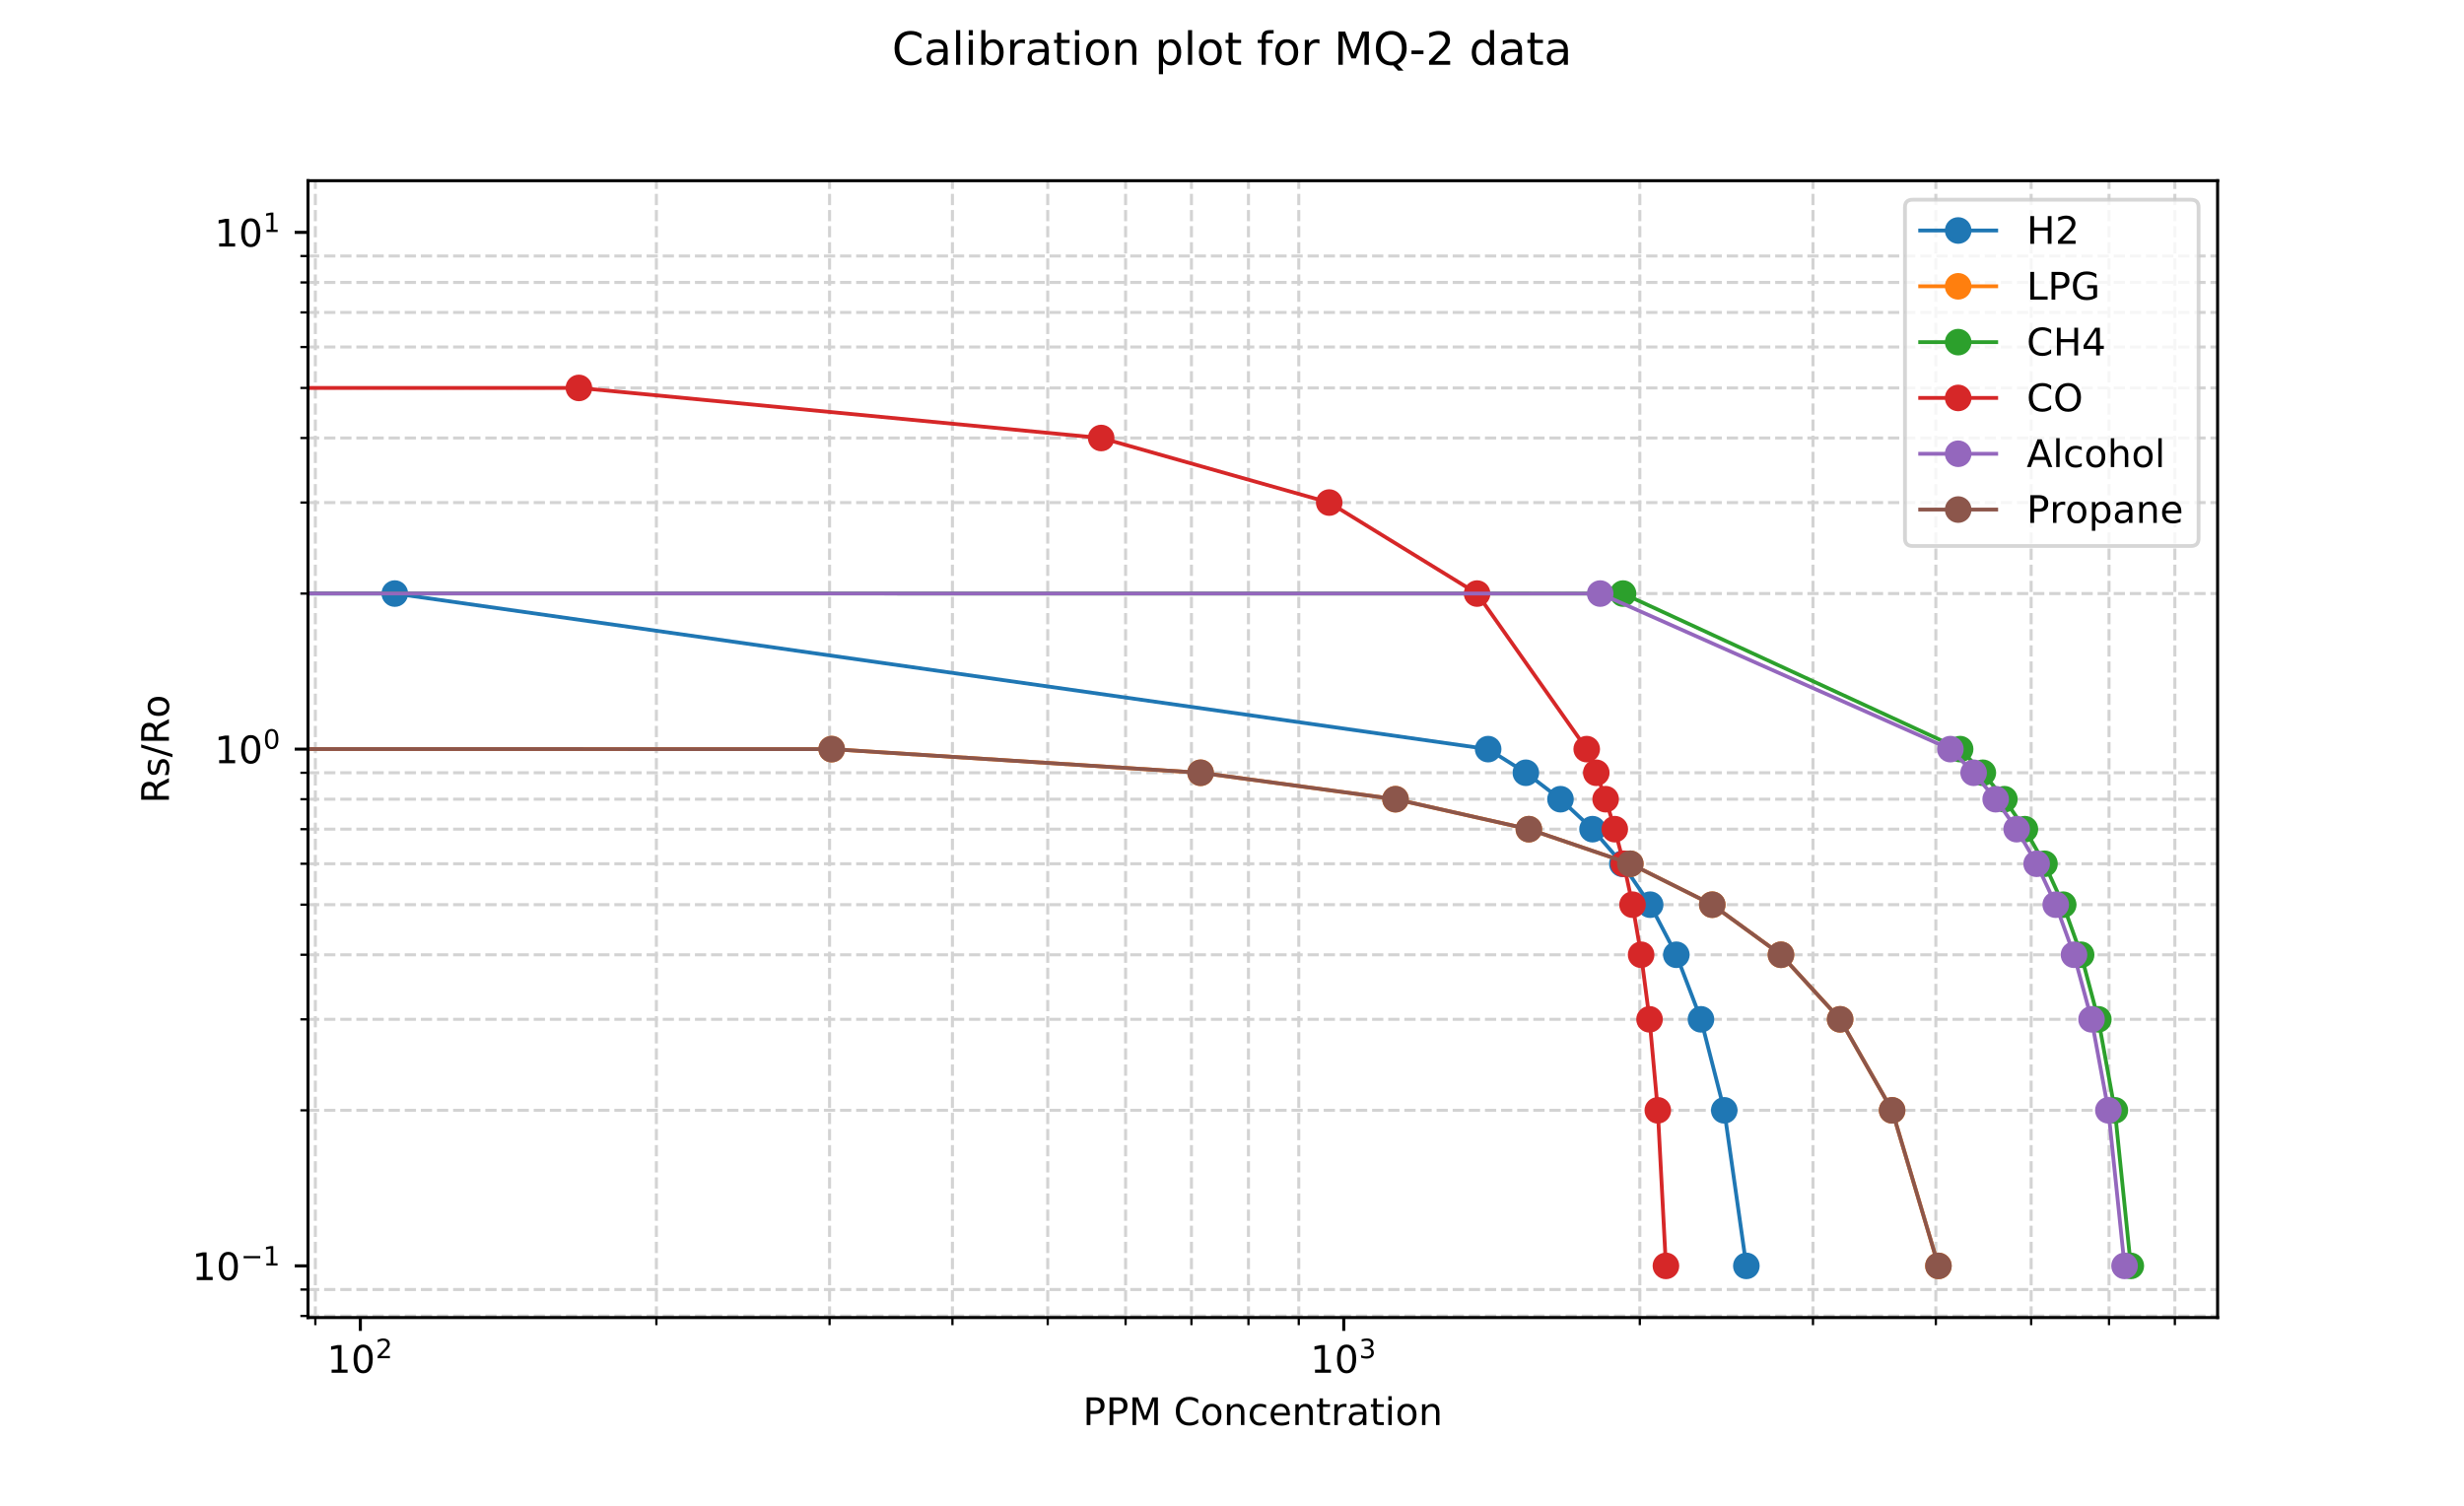 <?xml version="1.0" encoding="utf-8" standalone="no"?>
<!DOCTYPE svg PUBLIC "-//W3C//DTD SVG 1.1//EN"
  "http://www.w3.org/Graphics/SVG/1.1/DTD/svg11.dtd">
<!-- Created with matplotlib (https://matplotlib.org/) -->
<svg height="396pt" version="1.1" viewBox="0 0 648 396" width="648pt" xmlns="http://www.w3.org/2000/svg" xmlns:xlink="http://www.w3.org/1999/xlink">
 <defs>
  <style type="text/css">
*{stroke-linecap:butt;stroke-linejoin:round;}
  </style>
 </defs>
 <g id="figure_1">
  <g id="patch_1">
   <path d="M 0 396 
L 648 396 
L 648 0 
L 0 0 
z
" style="fill:#ffffff;"/>
  </g>
  <g id="axes_1">
   <g id="patch_2">
    <path d="M 81 346.5 
L 583.2 346.5 
L 583.2 47.52 
L 81 47.52 
z
" style="fill:#ffffff;"/>
   </g>
   <g id="matplotlib.axis_1">
    <g id="xtick_1">
     <g id="line2d_1">
      <defs>
       <path d="M 0 0 
L 0 3.5 
" id="mc2e6fc9b24" style="stroke:#000000;stroke-width:0.8;"/>
      </defs>
      <g>
       <use style="stroke:#000000;stroke-width:0.8;" x="94.768" xlink:href="#mc2e6fc9b24" y="346.5"/>
      </g>
     </g>
     <g id="text_1">
      <!-- $\mathdefault{10^{2}}$ -->
      <defs>
       <path d="M 12.406 8.297 
L 28.516 8.297 
L 28.516 63.922 
L 10.984 60.406 
L 10.984 69.391 
L 28.422 72.906 
L 38.281 72.906 
L 38.281 8.297 
L 54.391 8.297 
L 54.391 0 
L 12.406 0 
z
" id="DejaVuSans-49"/>
       <path d="M 31.781 66.406 
Q 24.172 66.406 20.328 58.906 
Q 16.5 51.422 16.5 36.375 
Q 16.5 21.391 20.328 13.891 
Q 24.172 6.391 31.781 6.391 
Q 39.453 6.391 43.281 13.891 
Q 47.125 21.391 47.125 36.375 
Q 47.125 51.422 43.281 58.906 
Q 39.453 66.406 31.781 66.406 
z
M 31.781 74.219 
Q 44.047 74.219 50.516 64.516 
Q 56.984 54.828 56.984 36.375 
Q 56.984 17.969 50.516 8.266 
Q 44.047 -1.422 31.781 -1.422 
Q 19.531 -1.422 13.062 8.266 
Q 6.594 17.969 6.594 36.375 
Q 6.594 54.828 13.062 64.516 
Q 19.531 74.219 31.781 74.219 
z
" id="DejaVuSans-48"/>
       <path d="M 19.188 8.297 
L 53.609 8.297 
L 53.609 0 
L 7.328 0 
L 7.328 8.297 
Q 12.938 14.109 22.625 23.891 
Q 32.328 33.688 34.812 36.531 
Q 39.547 41.844 41.422 45.531 
Q 43.312 49.219 43.312 52.781 
Q 43.312 58.594 39.234 62.25 
Q 35.156 65.922 28.609 65.922 
Q 23.969 65.922 18.812 64.312 
Q 13.672 62.703 7.812 59.422 
L 7.812 69.391 
Q 13.766 71.781 18.938 73 
Q 24.125 74.219 28.422 74.219 
Q 39.75 74.219 46.484 68.547 
Q 53.219 62.891 53.219 53.422 
Q 53.219 48.922 51.531 44.891 
Q 49.859 40.875 45.406 35.406 
Q 44.188 33.984 37.641 27.219 
Q 31.109 20.453 19.188 8.297 
z
" id="DejaVuSans-50"/>
      </defs>
      <g transform="translate(85.968 361.098)scale(0.1 -0.1)">
       <use transform="translate(0 0.766)" xlink:href="#DejaVuSans-49"/>
       <use transform="translate(63.623 0.766)" xlink:href="#DejaVuSans-48"/>
       <use transform="translate(128.203 39.047)scale(0.7)" xlink:href="#DejaVuSans-50"/>
      </g>
     </g>
    </g>
    <g id="xtick_2">
     <g id="line2d_2">
      <g>
       <use style="stroke:#000000;stroke-width:0.8;" x="353.394" xlink:href="#mc2e6fc9b24" y="346.5"/>
      </g>
     </g>
     <g id="text_2">
      <!-- $\mathdefault{10^{3}}$ -->
      <defs>
       <path d="M 40.578 39.312 
Q 47.656 37.797 51.625 33 
Q 55.609 28.219 55.609 21.188 
Q 55.609 10.406 48.188 4.484 
Q 40.766 -1.422 27.094 -1.422 
Q 22.516 -1.422 17.656 -0.516 
Q 12.797 0.391 7.625 2.203 
L 7.625 11.719 
Q 11.719 9.328 16.594 8.109 
Q 21.484 6.891 26.812 6.891 
Q 36.078 6.891 40.938 10.547 
Q 45.797 14.203 45.797 21.188 
Q 45.797 27.641 41.281 31.266 
Q 36.766 34.906 28.719 34.906 
L 20.219 34.906 
L 20.219 43.016 
L 29.109 43.016 
Q 36.375 43.016 40.234 45.922 
Q 44.094 48.828 44.094 54.297 
Q 44.094 59.906 40.109 62.906 
Q 36.141 65.922 28.719 65.922 
Q 24.656 65.922 20.016 65.031 
Q 15.375 64.156 9.812 62.312 
L 9.812 71.094 
Q 15.438 72.656 20.344 73.438 
Q 25.25 74.219 29.594 74.219 
Q 40.828 74.219 47.359 69.109 
Q 53.906 64.016 53.906 55.328 
Q 53.906 49.266 50.438 45.094 
Q 46.969 40.922 40.578 39.312 
z
" id="DejaVuSans-51"/>
      </defs>
      <g transform="translate(344.594 361.098)scale(0.1 -0.1)">
       <use transform="translate(0 0.766)" xlink:href="#DejaVuSans-49"/>
       <use transform="translate(63.623 0.766)" xlink:href="#DejaVuSans-48"/>
       <use transform="translate(128.203 39.047)scale(0.7)" xlink:href="#DejaVuSans-51"/>
      </g>
     </g>
    </g>
    <g id="xtick_3">
     <g id="line2d_3">
      <path clip-path="url(#pae719dfa3b)" d="M 82.934 346.5 
L 82.934 47.52 
" style="fill:none;stroke:#d3d3d3;stroke-dasharray:2.96,1.28;stroke-dashoffset:0;stroke-width:0.8;"/>
     </g>
     <g id="line2d_4">
      <defs>
       <path d="M 0 0 
L 0 2 
" id="mdc13418dc0" style="stroke:#000000;stroke-width:0.6;"/>
      </defs>
      <g>
       <use style="stroke:#000000;stroke-width:0.6;" x="82.934" xlink:href="#mdc13418dc0" y="346.5"/>
      </g>
     </g>
    </g>
    <g id="xtick_4">
     <g id="line2d_5">
      <path clip-path="url(#pae719dfa3b)" d="M 172.623 346.5 
L 172.623 47.52 
" style="fill:none;stroke:#d3d3d3;stroke-dasharray:2.96,1.28;stroke-dashoffset:0;stroke-width:0.8;"/>
     </g>
     <g id="line2d_6">
      <g>
       <use style="stroke:#000000;stroke-width:0.6;" x="172.623" xlink:href="#mdc13418dc0" y="346.5"/>
      </g>
     </g>
    </g>
    <g id="xtick_5">
     <g id="line2d_7">
      <path clip-path="url(#pae719dfa3b)" d="M 218.164 346.5 
L 218.164 47.52 
" style="fill:none;stroke:#d3d3d3;stroke-dasharray:2.96,1.28;stroke-dashoffset:0;stroke-width:0.8;"/>
     </g>
     <g id="line2d_8">
      <g>
       <use style="stroke:#000000;stroke-width:0.6;" x="218.164" xlink:href="#mdc13418dc0" y="346.5"/>
      </g>
     </g>
    </g>
    <g id="xtick_6">
     <g id="line2d_9">
      <path clip-path="url(#pae719dfa3b)" d="M 250.477 346.5 
L 250.477 47.52 
" style="fill:none;stroke:#d3d3d3;stroke-dasharray:2.96,1.28;stroke-dashoffset:0;stroke-width:0.8;"/>
     </g>
     <g id="line2d_10">
      <g>
       <use style="stroke:#000000;stroke-width:0.6;" x="250.477" xlink:href="#mdc13418dc0" y="346.5"/>
      </g>
     </g>
    </g>
    <g id="xtick_7">
     <g id="line2d_11">
      <path clip-path="url(#pae719dfa3b)" d="M 275.54 346.5 
L 275.54 47.52 
" style="fill:none;stroke:#d3d3d3;stroke-dasharray:2.96,1.28;stroke-dashoffset:0;stroke-width:0.8;"/>
     </g>
     <g id="line2d_12">
      <g>
       <use style="stroke:#000000;stroke-width:0.6;" x="275.54" xlink:href="#mdc13418dc0" y="346.5"/>
      </g>
     </g>
    </g>
    <g id="xtick_8">
     <g id="line2d_13">
      <path clip-path="url(#pae719dfa3b)" d="M 296.018 346.5 
L 296.018 47.52 
" style="fill:none;stroke:#d3d3d3;stroke-dasharray:2.96,1.28;stroke-dashoffset:0;stroke-width:0.8;"/>
     </g>
     <g id="line2d_14">
      <g>
       <use style="stroke:#000000;stroke-width:0.6;" x="296.018" xlink:href="#mdc13418dc0" y="346.5"/>
      </g>
     </g>
    </g>
    <g id="xtick_9">
     <g id="line2d_15">
      <path clip-path="url(#pae719dfa3b)" d="M 313.333 346.5 
L 313.333 47.52 
" style="fill:none;stroke:#d3d3d3;stroke-dasharray:2.96,1.28;stroke-dashoffset:0;stroke-width:0.8;"/>
     </g>
     <g id="line2d_16">
      <g>
       <use style="stroke:#000000;stroke-width:0.6;" x="313.333" xlink:href="#mdc13418dc0" y="346.5"/>
      </g>
     </g>
    </g>
    <g id="xtick_10">
     <g id="line2d_17">
      <path clip-path="url(#pae719dfa3b)" d="M 328.331 346.5 
L 328.331 47.52 
" style="fill:none;stroke:#d3d3d3;stroke-dasharray:2.96,1.28;stroke-dashoffset:0;stroke-width:0.8;"/>
     </g>
     <g id="line2d_18">
      <g>
       <use style="stroke:#000000;stroke-width:0.6;" x="328.331" xlink:href="#mdc13418dc0" y="346.5"/>
      </g>
     </g>
    </g>
    <g id="xtick_11">
     <g id="line2d_19">
      <path clip-path="url(#pae719dfa3b)" d="M 341.56 346.5 
L 341.56 47.52 
" style="fill:none;stroke:#d3d3d3;stroke-dasharray:2.96,1.28;stroke-dashoffset:0;stroke-width:0.8;"/>
     </g>
     <g id="line2d_20">
      <g>
       <use style="stroke:#000000;stroke-width:0.6;" x="341.56" xlink:href="#mdc13418dc0" y="346.5"/>
      </g>
     </g>
    </g>
    <g id="xtick_12">
     <g id="line2d_21">
      <path clip-path="url(#pae719dfa3b)" d="M 431.248 346.5 
L 431.248 47.52 
" style="fill:none;stroke:#d3d3d3;stroke-dasharray:2.96,1.28;stroke-dashoffset:0;stroke-width:0.8;"/>
     </g>
     <g id="line2d_22">
      <g>
       <use style="stroke:#000000;stroke-width:0.6;" x="431.248" xlink:href="#mdc13418dc0" y="346.5"/>
      </g>
     </g>
    </g>
    <g id="xtick_13">
     <g id="line2d_23">
      <path clip-path="url(#pae719dfa3b)" d="M 476.79 346.5 
L 476.79 47.52 
" style="fill:none;stroke:#d3d3d3;stroke-dasharray:2.96,1.28;stroke-dashoffset:0;stroke-width:0.8;"/>
     </g>
     <g id="line2d_24">
      <g>
       <use style="stroke:#000000;stroke-width:0.6;" x="476.79" xlink:href="#mdc13418dc0" y="346.5"/>
      </g>
     </g>
    </g>
    <g id="xtick_14">
     <g id="line2d_25">
      <path clip-path="url(#pae719dfa3b)" d="M 509.103 346.5 
L 509.103 47.52 
" style="fill:none;stroke:#d3d3d3;stroke-dasharray:2.96,1.28;stroke-dashoffset:0;stroke-width:0.8;"/>
     </g>
     <g id="line2d_26">
      <g>
       <use style="stroke:#000000;stroke-width:0.6;" x="509.103" xlink:href="#mdc13418dc0" y="346.5"/>
      </g>
     </g>
    </g>
    <g id="xtick_15">
     <g id="line2d_27">
      <path clip-path="url(#pae719dfa3b)" d="M 534.166 346.5 
L 534.166 47.52 
" style="fill:none;stroke:#d3d3d3;stroke-dasharray:2.96,1.28;stroke-dashoffset:0;stroke-width:0.8;"/>
     </g>
     <g id="line2d_28">
      <g>
       <use style="stroke:#000000;stroke-width:0.6;" x="534.166" xlink:href="#mdc13418dc0" y="346.5"/>
      </g>
     </g>
    </g>
    <g id="xtick_16">
     <g id="line2d_29">
      <path clip-path="url(#pae719dfa3b)" d="M 554.644 346.5 
L 554.644 47.52 
" style="fill:none;stroke:#d3d3d3;stroke-dasharray:2.96,1.28;stroke-dashoffset:0;stroke-width:0.8;"/>
     </g>
     <g id="line2d_30">
      <g>
       <use style="stroke:#000000;stroke-width:0.6;" x="554.644" xlink:href="#mdc13418dc0" y="346.5"/>
      </g>
     </g>
    </g>
    <g id="xtick_17">
     <g id="line2d_31">
      <path clip-path="url(#pae719dfa3b)" d="M 571.958 346.5 
L 571.958 47.52 
" style="fill:none;stroke:#d3d3d3;stroke-dasharray:2.96,1.28;stroke-dashoffset:0;stroke-width:0.8;"/>
     </g>
     <g id="line2d_32">
      <g>
       <use style="stroke:#000000;stroke-width:0.6;" x="571.958" xlink:href="#mdc13418dc0" y="346.5"/>
      </g>
     </g>
    </g>
    <g id="text_3">
     <!-- PPM Concentration -->
     <defs>
      <path d="M 19.672 64.797 
L 19.672 37.406 
L 32.078 37.406 
Q 38.969 37.406 42.719 40.969 
Q 46.484 44.531 46.484 51.125 
Q 46.484 57.672 42.719 61.234 
Q 38.969 64.797 32.078 64.797 
z
M 9.812 72.906 
L 32.078 72.906 
Q 44.344 72.906 50.609 67.359 
Q 56.891 61.812 56.891 51.125 
Q 56.891 40.328 50.609 34.812 
Q 44.344 29.297 32.078 29.297 
L 19.672 29.297 
L 19.672 0 
L 9.812 0 
z
" id="DejaVuSans-80"/>
      <path d="M 9.812 72.906 
L 24.516 72.906 
L 43.109 23.297 
L 61.812 72.906 
L 76.516 72.906 
L 76.516 0 
L 66.891 0 
L 66.891 64.016 
L 48.094 14.016 
L 38.188 14.016 
L 19.391 64.016 
L 19.391 0 
L 9.812 0 
z
" id="DejaVuSans-77"/>
      <path id="DejaVuSans-32"/>
      <path d="M 64.406 67.281 
L 64.406 56.891 
Q 59.422 61.531 53.781 63.812 
Q 48.141 66.109 41.797 66.109 
Q 29.297 66.109 22.656 58.469 
Q 16.016 50.828 16.016 36.375 
Q 16.016 21.969 22.656 14.328 
Q 29.297 6.688 41.797 6.688 
Q 48.141 6.688 53.781 8.984 
Q 59.422 11.281 64.406 15.922 
L 64.406 5.609 
Q 59.234 2.094 53.438 0.328 
Q 47.656 -1.422 41.219 -1.422 
Q 24.656 -1.422 15.125 8.703 
Q 5.609 18.844 5.609 36.375 
Q 5.609 53.953 15.125 64.078 
Q 24.656 74.219 41.219 74.219 
Q 47.75 74.219 53.531 72.484 
Q 59.328 70.75 64.406 67.281 
z
" id="DejaVuSans-67"/>
      <path d="M 30.609 48.391 
Q 23.391 48.391 19.188 42.75 
Q 14.984 37.109 14.984 27.297 
Q 14.984 17.484 19.156 11.844 
Q 23.344 6.203 30.609 6.203 
Q 37.797 6.203 41.984 11.859 
Q 46.188 17.531 46.188 27.297 
Q 46.188 37.016 41.984 42.703 
Q 37.797 48.391 30.609 48.391 
z
M 30.609 56 
Q 42.328 56 49.016 48.375 
Q 55.719 40.766 55.719 27.297 
Q 55.719 13.875 49.016 6.219 
Q 42.328 -1.422 30.609 -1.422 
Q 18.844 -1.422 12.172 6.219 
Q 5.516 13.875 5.516 27.297 
Q 5.516 40.766 12.172 48.375 
Q 18.844 56 30.609 56 
z
" id="DejaVuSans-111"/>
      <path d="M 54.891 33.016 
L 54.891 0 
L 45.906 0 
L 45.906 32.719 
Q 45.906 40.484 42.875 44.328 
Q 39.844 48.188 33.797 48.188 
Q 26.516 48.188 22.312 43.547 
Q 18.109 38.922 18.109 30.906 
L 18.109 0 
L 9.078 0 
L 9.078 54.688 
L 18.109 54.688 
L 18.109 46.188 
Q 21.344 51.125 25.703 53.562 
Q 30.078 56 35.797 56 
Q 45.219 56 50.047 50.172 
Q 54.891 44.344 54.891 33.016 
z
" id="DejaVuSans-110"/>
      <path d="M 48.781 52.594 
L 48.781 44.188 
Q 44.969 46.297 41.141 47.344 
Q 37.312 48.391 33.406 48.391 
Q 24.656 48.391 19.812 42.844 
Q 14.984 37.312 14.984 27.297 
Q 14.984 17.281 19.812 11.734 
Q 24.656 6.203 33.406 6.203 
Q 37.312 6.203 41.141 7.25 
Q 44.969 8.297 48.781 10.406 
L 48.781 2.094 
Q 45.016 0.344 40.984 -0.531 
Q 36.969 -1.422 32.422 -1.422 
Q 20.062 -1.422 12.781 6.344 
Q 5.516 14.109 5.516 27.297 
Q 5.516 40.672 12.859 48.328 
Q 20.219 56 33.016 56 
Q 37.156 56 41.109 55.141 
Q 45.062 54.297 48.781 52.594 
z
" id="DejaVuSans-99"/>
      <path d="M 56.203 29.594 
L 56.203 25.203 
L 14.891 25.203 
Q 15.484 15.922 20.484 11.062 
Q 25.484 6.203 34.422 6.203 
Q 39.594 6.203 44.453 7.469 
Q 49.312 8.734 54.109 11.281 
L 54.109 2.781 
Q 49.266 0.734 44.188 -0.344 
Q 39.109 -1.422 33.891 -1.422 
Q 20.797 -1.422 13.156 6.188 
Q 5.516 13.812 5.516 26.812 
Q 5.516 40.234 12.766 48.109 
Q 20.016 56 32.328 56 
Q 43.359 56 49.781 48.891 
Q 56.203 41.797 56.203 29.594 
z
M 47.219 32.234 
Q 47.125 39.594 43.094 43.984 
Q 39.062 48.391 32.422 48.391 
Q 24.906 48.391 20.391 44.141 
Q 15.875 39.891 15.188 32.172 
z
" id="DejaVuSans-101"/>
      <path d="M 18.312 70.219 
L 18.312 54.688 
L 36.812 54.688 
L 36.812 47.703 
L 18.312 47.703 
L 18.312 18.016 
Q 18.312 11.328 20.141 9.422 
Q 21.969 7.516 27.594 7.516 
L 36.812 7.516 
L 36.812 0 
L 27.594 0 
Q 17.188 0 13.234 3.875 
Q 9.281 7.766 9.281 18.016 
L 9.281 47.703 
L 2.688 47.703 
L 2.688 54.688 
L 9.281 54.688 
L 9.281 70.219 
z
" id="DejaVuSans-116"/>
      <path d="M 41.109 46.297 
Q 39.594 47.172 37.812 47.578 
Q 36.031 48 33.891 48 
Q 26.266 48 22.188 43.047 
Q 18.109 38.094 18.109 28.812 
L 18.109 0 
L 9.078 0 
L 9.078 54.688 
L 18.109 54.688 
L 18.109 46.188 
Q 20.953 51.172 25.484 53.578 
Q 30.031 56 36.531 56 
Q 37.453 56 38.578 55.875 
Q 39.703 55.766 41.062 55.516 
z
" id="DejaVuSans-114"/>
      <path d="M 34.281 27.484 
Q 23.391 27.484 19.188 25 
Q 14.984 22.516 14.984 16.5 
Q 14.984 11.719 18.141 8.906 
Q 21.297 6.109 26.703 6.109 
Q 34.188 6.109 38.703 11.406 
Q 43.219 16.703 43.219 25.484 
L 43.219 27.484 
z
M 52.203 31.203 
L 52.203 0 
L 43.219 0 
L 43.219 8.297 
Q 40.141 3.328 35.547 0.953 
Q 30.953 -1.422 24.312 -1.422 
Q 15.922 -1.422 10.953 3.297 
Q 6 8.016 6 15.922 
Q 6 25.141 12.172 29.828 
Q 18.359 34.516 30.609 34.516 
L 43.219 34.516 
L 43.219 35.406 
Q 43.219 41.609 39.141 45 
Q 35.062 48.391 27.688 48.391 
Q 23 48.391 18.547 47.266 
Q 14.109 46.141 10.016 43.891 
L 10.016 52.203 
Q 14.938 54.109 19.578 55.047 
Q 24.219 56 28.609 56 
Q 40.484 56 46.344 49.844 
Q 52.203 43.703 52.203 31.203 
z
" id="DejaVuSans-97"/>
      <path d="M 9.422 54.688 
L 18.406 54.688 
L 18.406 0 
L 9.422 0 
z
M 9.422 75.984 
L 18.406 75.984 
L 18.406 64.594 
L 9.422 64.594 
z
" id="DejaVuSans-105"/>
     </defs>
     <g transform="translate(284.796 374.777)scale(0.1 -0.1)">
      <use xlink:href="#DejaVuSans-80"/>
      <use x="60.303" xlink:href="#DejaVuSans-80"/>
      <use x="120.605" xlink:href="#DejaVuSans-77"/>
      <use x="206.885" xlink:href="#DejaVuSans-32"/>
      <use x="238.672" xlink:href="#DejaVuSans-67"/>
      <use x="308.496" xlink:href="#DejaVuSans-111"/>
      <use x="369.678" xlink:href="#DejaVuSans-110"/>
      <use x="433.057" xlink:href="#DejaVuSans-99"/>
      <use x="488.037" xlink:href="#DejaVuSans-101"/>
      <use x="549.561" xlink:href="#DejaVuSans-110"/>
      <use x="612.939" xlink:href="#DejaVuSans-116"/>
      <use x="652.148" xlink:href="#DejaVuSans-114"/>
      <use x="693.262" xlink:href="#DejaVuSans-97"/>
      <use x="754.541" xlink:href="#DejaVuSans-116"/>
      <use x="793.75" xlink:href="#DejaVuSans-105"/>
      <use x="821.533" xlink:href="#DejaVuSans-111"/>
      <use x="882.715" xlink:href="#DejaVuSans-110"/>
     </g>
    </g>
   </g>
   <g id="matplotlib.axis_2">
    <g id="ytick_1">
     <g id="line2d_33">
      <defs>
       <path d="M 0 0 
L -3.5 0 
" id="mcddb3fed68" style="stroke:#000000;stroke-width:0.8;"/>
      </defs>
      <g>
       <use style="stroke:#000000;stroke-width:0.8;" x="81" xlink:href="#mcddb3fed68" y="332.91"/>
      </g>
     </g>
     <g id="text_4">
      <!-- $\mathdefault{10^{-1}}$ -->
      <defs>
       <path d="M 10.594 35.5 
L 73.188 35.5 
L 73.188 27.203 
L 10.594 27.203 
z
" id="DejaVuSans-8722"/>
      </defs>
      <g transform="translate(50.5 336.709)scale(0.1 -0.1)">
       <use transform="translate(0 0.684)" xlink:href="#DejaVuSans-49"/>
       <use transform="translate(63.623 0.684)" xlink:href="#DejaVuSans-48"/>
       <use transform="translate(128.203 38.966)scale(0.7)" xlink:href="#DejaVuSans-8722"/>
       <use transform="translate(186.855 38.966)scale(0.7)" xlink:href="#DejaVuSans-49"/>
      </g>
     </g>
    </g>
    <g id="ytick_2">
     <g id="line2d_34">
      <g>
       <use style="stroke:#000000;stroke-width:0.8;" x="81" xlink:href="#mcddb3fed68" y="197.01"/>
      </g>
     </g>
     <g id="text_5">
      <!-- $\mathdefault{10^{0}}$ -->
      <g transform="translate(56.4 200.809)scale(0.1 -0.1)">
       <use transform="translate(0 0.766)" xlink:href="#DejaVuSans-49"/>
       <use transform="translate(63.623 0.766)" xlink:href="#DejaVuSans-48"/>
       <use transform="translate(128.203 39.047)scale(0.7)" xlink:href="#DejaVuSans-48"/>
      </g>
     </g>
    </g>
    <g id="ytick_3">
     <g id="line2d_35">
      <g>
       <use style="stroke:#000000;stroke-width:0.8;" x="81" xlink:href="#mcddb3fed68" y="61.11"/>
      </g>
     </g>
     <g id="text_6">
      <!-- $\mathdefault{10^{1}}$ -->
      <g transform="translate(56.4 64.909)scale(0.1 -0.1)">
       <use transform="translate(0 0.684)" xlink:href="#DejaVuSans-49"/>
       <use transform="translate(63.623 0.684)" xlink:href="#DejaVuSans-48"/>
       <use transform="translate(128.203 38.966)scale(0.7)" xlink:href="#DejaVuSans-49"/>
      </g>
     </g>
    </g>
    <g id="ytick_4">
     <g id="line2d_36">
      <path clip-path="url(#pae719dfa3b)" d="M 81 346.08 
L 583.2 346.08 
" style="fill:none;stroke:#d3d3d3;stroke-dasharray:2.96,1.28;stroke-dashoffset:0;stroke-width:0.8;"/>
     </g>
     <g id="line2d_37">
      <defs>
       <path d="M 0 0 
L -2 0 
" id="m7a5ac6287e" style="stroke:#000000;stroke-width:0.6;"/>
      </defs>
      <g>
       <use style="stroke:#000000;stroke-width:0.6;" x="81" xlink:href="#m7a5ac6287e" y="346.08"/>
      </g>
     </g>
    </g>
    <g id="ytick_5">
     <g id="line2d_38">
      <path clip-path="url(#pae719dfa3b)" d="M 81 339.128 
L 583.2 339.128 
" style="fill:none;stroke:#d3d3d3;stroke-dasharray:2.96,1.28;stroke-dashoffset:0;stroke-width:0.8;"/>
     </g>
     <g id="line2d_39">
      <g>
       <use style="stroke:#000000;stroke-width:0.6;" x="81" xlink:href="#m7a5ac6287e" y="339.128"/>
      </g>
     </g>
    </g>
    <g id="ytick_6">
     <g id="line2d_40">
      <path clip-path="url(#pae719dfa3b)" d="M 81 292 
L 583.2 292 
" style="fill:none;stroke:#d3d3d3;stroke-dasharray:2.96,1.28;stroke-dashoffset:0;stroke-width:0.8;"/>
     </g>
     <g id="line2d_41">
      <g>
       <use style="stroke:#000000;stroke-width:0.6;" x="81" xlink:href="#m7a5ac6287e" y="292"/>
      </g>
     </g>
    </g>
    <g id="ytick_7">
     <g id="line2d_42">
      <path clip-path="url(#pae719dfa3b)" d="M 81 268.069 
L 583.2 268.069 
" style="fill:none;stroke:#d3d3d3;stroke-dasharray:2.96,1.28;stroke-dashoffset:0;stroke-width:0.8;"/>
     </g>
     <g id="line2d_43">
      <g>
       <use style="stroke:#000000;stroke-width:0.6;" x="81" xlink:href="#m7a5ac6287e" y="268.069"/>
      </g>
     </g>
    </g>
    <g id="ytick_8">
     <g id="line2d_44">
      <path clip-path="url(#pae719dfa3b)" d="M 81 251.09 
L 583.2 251.09 
" style="fill:none;stroke:#d3d3d3;stroke-dasharray:2.96,1.28;stroke-dashoffset:0;stroke-width:0.8;"/>
     </g>
     <g id="line2d_45">
      <g>
       <use style="stroke:#000000;stroke-width:0.6;" x="81" xlink:href="#m7a5ac6287e" y="251.09"/>
      </g>
     </g>
    </g>
    <g id="ytick_9">
     <g id="line2d_46">
      <path clip-path="url(#pae719dfa3b)" d="M 81 237.92 
L 583.2 237.92 
" style="fill:none;stroke:#d3d3d3;stroke-dasharray:2.96,1.28;stroke-dashoffset:0;stroke-width:0.8;"/>
     </g>
     <g id="line2d_47">
      <g>
       <use style="stroke:#000000;stroke-width:0.6;" x="81" xlink:href="#m7a5ac6287e" y="237.92"/>
      </g>
     </g>
    </g>
    <g id="ytick_10">
     <g id="line2d_48">
      <path clip-path="url(#pae719dfa3b)" d="M 81 227.159 
L 583.2 227.159 
" style="fill:none;stroke:#d3d3d3;stroke-dasharray:2.96,1.28;stroke-dashoffset:0;stroke-width:0.8;"/>
     </g>
     <g id="line2d_49">
      <g>
       <use style="stroke:#000000;stroke-width:0.6;" x="81" xlink:href="#m7a5ac6287e" y="227.159"/>
      </g>
     </g>
    </g>
    <g id="ytick_11">
     <g id="line2d_50">
      <path clip-path="url(#pae719dfa3b)" d="M 81 218.061 
L 583.2 218.061 
" style="fill:none;stroke:#d3d3d3;stroke-dasharray:2.96,1.28;stroke-dashoffset:0;stroke-width:0.8;"/>
     </g>
     <g id="line2d_51">
      <g>
       <use style="stroke:#000000;stroke-width:0.6;" x="81" xlink:href="#m7a5ac6287e" y="218.061"/>
      </g>
     </g>
    </g>
    <g id="ytick_12">
     <g id="line2d_52">
      <path clip-path="url(#pae719dfa3b)" d="M 81 210.18 
L 583.2 210.18 
" style="fill:none;stroke:#d3d3d3;stroke-dasharray:2.96,1.28;stroke-dashoffset:0;stroke-width:0.8;"/>
     </g>
     <g id="line2d_53">
      <g>
       <use style="stroke:#000000;stroke-width:0.6;" x="81" xlink:href="#m7a5ac6287e" y="210.18"/>
      </g>
     </g>
    </g>
    <g id="ytick_13">
     <g id="line2d_54">
      <path clip-path="url(#pae719dfa3b)" d="M 81 203.228 
L 583.2 203.228 
" style="fill:none;stroke:#d3d3d3;stroke-dasharray:2.96,1.28;stroke-dashoffset:0;stroke-width:0.8;"/>
     </g>
     <g id="line2d_55">
      <g>
       <use style="stroke:#000000;stroke-width:0.6;" x="81" xlink:href="#m7a5ac6287e" y="203.228"/>
      </g>
     </g>
    </g>
    <g id="ytick_14">
     <g id="line2d_56">
      <path clip-path="url(#pae719dfa3b)" d="M 81 156.1 
L 583.2 156.1 
" style="fill:none;stroke:#d3d3d3;stroke-dasharray:2.96,1.28;stroke-dashoffset:0;stroke-width:0.8;"/>
     </g>
     <g id="line2d_57">
      <g>
       <use style="stroke:#000000;stroke-width:0.6;" x="81" xlink:href="#m7a5ac6287e" y="156.1"/>
      </g>
     </g>
    </g>
    <g id="ytick_15">
     <g id="line2d_58">
      <path clip-path="url(#pae719dfa3b)" d="M 81 132.169 
L 583.2 132.169 
" style="fill:none;stroke:#d3d3d3;stroke-dasharray:2.96,1.28;stroke-dashoffset:0;stroke-width:0.8;"/>
     </g>
     <g id="line2d_59">
      <g>
       <use style="stroke:#000000;stroke-width:0.6;" x="81" xlink:href="#m7a5ac6287e" y="132.169"/>
      </g>
     </g>
    </g>
    <g id="ytick_16">
     <g id="line2d_60">
      <path clip-path="url(#pae719dfa3b)" d="M 81 115.19 
L 583.2 115.19 
" style="fill:none;stroke:#d3d3d3;stroke-dasharray:2.96,1.28;stroke-dashoffset:0;stroke-width:0.8;"/>
     </g>
     <g id="line2d_61">
      <g>
       <use style="stroke:#000000;stroke-width:0.6;" x="81" xlink:href="#m7a5ac6287e" y="115.19"/>
      </g>
     </g>
    </g>
    <g id="ytick_17">
     <g id="line2d_62">
      <path clip-path="url(#pae719dfa3b)" d="M 81 102.02 
L 583.2 102.02 
" style="fill:none;stroke:#d3d3d3;stroke-dasharray:2.96,1.28;stroke-dashoffset:0;stroke-width:0.8;"/>
     </g>
     <g id="line2d_63">
      <g>
       <use style="stroke:#000000;stroke-width:0.6;" x="81" xlink:href="#m7a5ac6287e" y="102.02"/>
      </g>
     </g>
    </g>
    <g id="ytick_18">
     <g id="line2d_64">
      <path clip-path="url(#pae719dfa3b)" d="M 81 91.259 
L 583.2 91.259 
" style="fill:none;stroke:#d3d3d3;stroke-dasharray:2.96,1.28;stroke-dashoffset:0;stroke-width:0.8;"/>
     </g>
     <g id="line2d_65">
      <g>
       <use style="stroke:#000000;stroke-width:0.6;" x="81" xlink:href="#m7a5ac6287e" y="91.259"/>
      </g>
     </g>
    </g>
    <g id="ytick_19">
     <g id="line2d_66">
      <path clip-path="url(#pae719dfa3b)" d="M 81 82.161 
L 583.2 82.161 
" style="fill:none;stroke:#d3d3d3;stroke-dasharray:2.96,1.28;stroke-dashoffset:0;stroke-width:0.8;"/>
     </g>
     <g id="line2d_67">
      <g>
       <use style="stroke:#000000;stroke-width:0.6;" x="81" xlink:href="#m7a5ac6287e" y="82.161"/>
      </g>
     </g>
    </g>
    <g id="ytick_20">
     <g id="line2d_68">
      <path clip-path="url(#pae719dfa3b)" d="M 81 74.28 
L 583.2 74.28 
" style="fill:none;stroke:#d3d3d3;stroke-dasharray:2.96,1.28;stroke-dashoffset:0;stroke-width:0.8;"/>
     </g>
     <g id="line2d_69">
      <g>
       <use style="stroke:#000000;stroke-width:0.6;" x="81" xlink:href="#m7a5ac6287e" y="74.28"/>
      </g>
     </g>
    </g>
    <g id="ytick_21">
     <g id="line2d_70">
      <path clip-path="url(#pae719dfa3b)" d="M 81 67.328 
L 583.2 67.328 
" style="fill:none;stroke:#d3d3d3;stroke-dasharray:2.96,1.28;stroke-dashoffset:0;stroke-width:0.8;"/>
     </g>
     <g id="line2d_71">
      <g>
       <use style="stroke:#000000;stroke-width:0.6;" x="81" xlink:href="#m7a5ac6287e" y="67.328"/>
      </g>
     </g>
    </g>
    <g id="text_7">
     <!-- Rs/Ro -->
     <defs>
      <path d="M 44.391 34.188 
Q 47.562 33.109 50.562 29.594 
Q 53.562 26.078 56.594 19.922 
L 66.609 0 
L 56 0 
L 46.688 18.703 
Q 43.062 26.031 39.672 28.422 
Q 36.281 30.812 30.422 30.812 
L 19.672 30.812 
L 19.672 0 
L 9.812 0 
L 9.812 72.906 
L 32.078 72.906 
Q 44.578 72.906 50.734 67.672 
Q 56.891 62.453 56.891 51.906 
Q 56.891 45.016 53.688 40.469 
Q 50.484 35.938 44.391 34.188 
z
M 19.672 64.797 
L 19.672 38.922 
L 32.078 38.922 
Q 39.203 38.922 42.844 42.219 
Q 46.484 45.516 46.484 51.906 
Q 46.484 58.297 42.844 61.547 
Q 39.203 64.797 32.078 64.797 
z
" id="DejaVuSans-82"/>
      <path d="M 44.281 53.078 
L 44.281 44.578 
Q 40.484 46.531 36.375 47.5 
Q 32.281 48.484 27.875 48.484 
Q 21.188 48.484 17.844 46.438 
Q 14.5 44.391 14.5 40.281 
Q 14.5 37.156 16.891 35.375 
Q 19.281 33.594 26.516 31.984 
L 29.594 31.297 
Q 39.156 29.25 43.188 25.516 
Q 47.219 21.781 47.219 15.094 
Q 47.219 7.469 41.188 3.016 
Q 35.156 -1.422 24.609 -1.422 
Q 20.219 -1.422 15.453 -0.562 
Q 10.688 0.297 5.422 2 
L 5.422 11.281 
Q 10.406 8.688 15.234 7.391 
Q 20.062 6.109 24.812 6.109 
Q 31.156 6.109 34.562 8.281 
Q 37.984 10.453 37.984 14.406 
Q 37.984 18.062 35.516 20.016 
Q 33.062 21.969 24.703 23.781 
L 21.578 24.516 
Q 13.234 26.266 9.516 29.906 
Q 5.812 33.547 5.812 39.891 
Q 5.812 47.609 11.281 51.797 
Q 16.75 56 26.812 56 
Q 31.781 56 36.172 55.266 
Q 40.578 54.547 44.281 53.078 
z
" id="DejaVuSans-115"/>
      <path d="M 25.391 72.906 
L 33.688 72.906 
L 8.297 -9.281 
L 0 -9.281 
z
" id="DejaVuSans-47"/>
     </defs>
     <g transform="translate(44.42 211.304)rotate(-90)scale(0.1 -0.1)">
      <use xlink:href="#DejaVuSans-82"/>
      <use x="69.482" xlink:href="#DejaVuSans-115"/>
      <use x="121.582" xlink:href="#DejaVuSans-47"/>
      <use x="155.273" xlink:href="#DejaVuSans-82"/>
      <use x="224.693" xlink:href="#DejaVuSans-111"/>
     </g>
    </g>
   </g>
   <g id="line2d_72">
    <path clip-path="url(#pae719dfa3b)" d="M 459.266 332.91 
L 453.456 292 
L 447.33 268.069 
L 440.85 251.09 
L 433.973 237.92 
L 426.647 227.159 
L 418.81 218.061 
L 410.385 210.18 
L 401.276 203.228 
L 391.363 197.01 
L 103.827 156.1 
L -1 156.09 
" style="fill:none;stroke:#1f77b4;stroke-linecap:square;"/>
    <defs>
     <path d="M 0 3 
C 0.796 3 1.559 2.684 2.121 2.121 
C 2.684 1.559 3 0.796 3 0 
C 3 -0.796 2.684 -1.559 2.121 -2.121 
C 1.559 -2.684 0.796 -3 0 -3 
C -0.796 -3 -1.559 -2.684 -2.121 -2.121 
C -2.684 -1.559 -3 -0.796 -3 0 
C -3 0.796 -2.684 1.559 -2.121 2.121 
C -1.559 2.684 -0.796 3 0 3 
z
" id="m67ab3a7150" style="stroke:#1f77b4;"/>
    </defs>
    <g clip-path="url(#pae719dfa3b)">
     <use style="fill:#1f77b4;stroke:#1f77b4;" x="459.266" xlink:href="#m67ab3a7150" y="332.91"/>
     <use style="fill:#1f77b4;stroke:#1f77b4;" x="453.456" xlink:href="#m67ab3a7150" y="292"/>
     <use style="fill:#1f77b4;stroke:#1f77b4;" x="447.33" xlink:href="#m67ab3a7150" y="268.069"/>
     <use style="fill:#1f77b4;stroke:#1f77b4;" x="440.85" xlink:href="#m67ab3a7150" y="251.09"/>
     <use style="fill:#1f77b4;stroke:#1f77b4;" x="433.973" xlink:href="#m67ab3a7150" y="237.92"/>
     <use style="fill:#1f77b4;stroke:#1f77b4;" x="426.647" xlink:href="#m67ab3a7150" y="227.159"/>
     <use style="fill:#1f77b4;stroke:#1f77b4;" x="418.81" xlink:href="#m67ab3a7150" y="218.061"/>
     <use style="fill:#1f77b4;stroke:#1f77b4;" x="410.385" xlink:href="#m67ab3a7150" y="210.18"/>
     <use style="fill:#1f77b4;stroke:#1f77b4;" x="401.276" xlink:href="#m67ab3a7150" y="203.228"/>
     <use style="fill:#1f77b4;stroke:#1f77b4;" x="391.363" xlink:href="#m67ab3a7150" y="197.01"/>
     <use style="fill:#1f77b4;stroke:#1f77b4;" x="103.827" xlink:href="#m67ab3a7150" y="156.1"/>
     <use style="fill:#1f77b4;stroke:#1f77b4;" x="-1" xlink:href="#m67ab3a7150" y="156.09"/>
    </g>
   </g>
   <g id="line2d_73">
    <path clip-path="url(#pae719dfa3b)" d="M 509.782 332.91 
L 497.6 292 
L 483.934 268.069 
L 468.371 251.09 
L 450.3 237.92 
L 428.754 227.159 
L 402.069 218.061 
L 367.001 210.18 
L 315.736 203.228 
L 218.724 197.01 
L -1 196.975 
" style="fill:none;stroke:#ff7f0e;stroke-linecap:square;"/>
    <defs>
     <path d="M 0 3 
C 0.796 3 1.559 2.684 2.121 2.121 
C 2.684 1.559 3 0.796 3 0 
C 3 -0.796 2.684 -1.559 2.121 -2.121 
C 1.559 -2.684 0.796 -3 0 -3 
C -0.796 -3 -1.559 -2.684 -2.121 -2.121 
C -2.684 -1.559 -3 -0.796 -3 0 
C -3 0.796 -2.684 1.559 -2.121 2.121 
C -1.559 2.684 -0.796 3 0 3 
z
" id="m0294c928c0" style="stroke:#ff7f0e;"/>
    </defs>
    <g clip-path="url(#pae719dfa3b)">
     <use style="fill:#ff7f0e;stroke:#ff7f0e;" x="509.782" xlink:href="#m0294c928c0" y="332.91"/>
     <use style="fill:#ff7f0e;stroke:#ff7f0e;" x="497.6" xlink:href="#m0294c928c0" y="292"/>
     <use style="fill:#ff7f0e;stroke:#ff7f0e;" x="483.934" xlink:href="#m0294c928c0" y="268.069"/>
     <use style="fill:#ff7f0e;stroke:#ff7f0e;" x="468.371" xlink:href="#m0294c928c0" y="251.09"/>
     <use style="fill:#ff7f0e;stroke:#ff7f0e;" x="450.3" xlink:href="#m0294c928c0" y="237.92"/>
     <use style="fill:#ff7f0e;stroke:#ff7f0e;" x="428.754" xlink:href="#m0294c928c0" y="227.159"/>
     <use style="fill:#ff7f0e;stroke:#ff7f0e;" x="402.069" xlink:href="#m0294c928c0" y="218.061"/>
     <use style="fill:#ff7f0e;stroke:#ff7f0e;" x="367.001" xlink:href="#m0294c928c0" y="210.18"/>
     <use style="fill:#ff7f0e;stroke:#ff7f0e;" x="315.736" xlink:href="#m0294c928c0" y="203.228"/>
     <use style="fill:#ff7f0e;stroke:#ff7f0e;" x="218.724" xlink:href="#m0294c928c0" y="197.01"/>
     <use style="fill:#ff7f0e;stroke:#ff7f0e;" x="-1" xlink:href="#m0294c928c0" y="196.975"/>
    </g>
   </g>
   <g id="line2d_74">
    <path clip-path="url(#pae719dfa3b)" d="M 560.373 332.91 
L 556.184 292 
L 551.834 268.069 
L 547.308 251.09 
L 542.592 237.92 
L 537.67 227.159 
L 532.521 218.061 
L 527.126 210.18 
L 521.458 203.228 
L 515.488 197.01 
L 426.837 156.1 
L -1 156.061 
" style="fill:none;stroke:#2ca02c;stroke-linecap:square;"/>
    <defs>
     <path d="M 0 3 
C 0.796 3 1.559 2.684 2.121 2.121 
C 2.684 1.559 3 0.796 3 0 
C 3 -0.796 2.684 -1.559 2.121 -2.121 
C 1.559 -2.684 0.796 -3 0 -3 
C -0.796 -3 -1.559 -2.684 -2.121 -2.121 
C -2.684 -1.559 -3 -0.796 -3 0 
C -3 0.796 -2.684 1.559 -2.121 2.121 
C -1.559 2.684 -0.796 3 0 3 
z
" id="m65d5b97166" style="stroke:#2ca02c;"/>
    </defs>
    <g clip-path="url(#pae719dfa3b)">
     <use style="fill:#2ca02c;stroke:#2ca02c;" x="560.373" xlink:href="#m65d5b97166" y="332.91"/>
     <use style="fill:#2ca02c;stroke:#2ca02c;" x="556.184" xlink:href="#m65d5b97166" y="292"/>
     <use style="fill:#2ca02c;stroke:#2ca02c;" x="551.834" xlink:href="#m65d5b97166" y="268.069"/>
     <use style="fill:#2ca02c;stroke:#2ca02c;" x="547.308" xlink:href="#m65d5b97166" y="251.09"/>
     <use style="fill:#2ca02c;stroke:#2ca02c;" x="542.592" xlink:href="#m65d5b97166" y="237.92"/>
     <use style="fill:#2ca02c;stroke:#2ca02c;" x="537.67" xlink:href="#m65d5b97166" y="227.159"/>
     <use style="fill:#2ca02c;stroke:#2ca02c;" x="532.521" xlink:href="#m65d5b97166" y="218.061"/>
     <use style="fill:#2ca02c;stroke:#2ca02c;" x="527.126" xlink:href="#m65d5b97166" y="210.18"/>
     <use style="fill:#2ca02c;stroke:#2ca02c;" x="521.458" xlink:href="#m65d5b97166" y="203.228"/>
     <use style="fill:#2ca02c;stroke:#2ca02c;" x="515.488" xlink:href="#m65d5b97166" y="197.01"/>
     <use style="fill:#2ca02c;stroke:#2ca02c;" x="426.837" xlink:href="#m65d5b97166" y="156.1"/>
     <use style="fill:#2ca02c;stroke:#2ca02c;" x="-1" xlink:href="#m65d5b97166" y="156.061"/>
    </g>
   </g>
   <g id="line2d_75">
    <path clip-path="url(#pae719dfa3b)" d="M 438.115 332.91 
L 435.982 292 
L 433.809 268.069 
L 431.592 251.09 
L 429.331 237.92 
L 427.023 227.159 
L 424.667 218.061 
L 422.26 210.18 
L 419.801 203.228 
L 417.286 197.01 
L 388.455 156.1 
L 349.569 132.169 
L 289.598 115.19 
L 152.245 102.02 
L -1 102.014 
" style="fill:none;stroke:#d62728;stroke-linecap:square;"/>
    <defs>
     <path d="M 0 3 
C 0.796 3 1.559 2.684 2.121 2.121 
C 2.684 1.559 3 0.796 3 0 
C 3 -0.796 2.684 -1.559 2.121 -2.121 
C 1.559 -2.684 0.796 -3 0 -3 
C -0.796 -3 -1.559 -2.684 -2.121 -2.121 
C -2.684 -1.559 -3 -0.796 -3 0 
C -3 0.796 -2.684 1.559 -2.121 2.121 
C -1.559 2.684 -0.796 3 0 3 
z
" id="m699faa4e2f" style="stroke:#d62728;"/>
    </defs>
    <g clip-path="url(#pae719dfa3b)">
     <use style="fill:#d62728;stroke:#d62728;" x="438.115" xlink:href="#m699faa4e2f" y="332.91"/>
     <use style="fill:#d62728;stroke:#d62728;" x="435.982" xlink:href="#m699faa4e2f" y="292"/>
     <use style="fill:#d62728;stroke:#d62728;" x="433.809" xlink:href="#m699faa4e2f" y="268.069"/>
     <use style="fill:#d62728;stroke:#d62728;" x="431.592" xlink:href="#m699faa4e2f" y="251.09"/>
     <use style="fill:#d62728;stroke:#d62728;" x="429.331" xlink:href="#m699faa4e2f" y="237.92"/>
     <use style="fill:#d62728;stroke:#d62728;" x="427.023" xlink:href="#m699faa4e2f" y="227.159"/>
     <use style="fill:#d62728;stroke:#d62728;" x="424.667" xlink:href="#m699faa4e2f" y="218.061"/>
     <use style="fill:#d62728;stroke:#d62728;" x="422.26" xlink:href="#m699faa4e2f" y="210.18"/>
     <use style="fill:#d62728;stroke:#d62728;" x="419.801" xlink:href="#m699faa4e2f" y="203.228"/>
     <use style="fill:#d62728;stroke:#d62728;" x="417.286" xlink:href="#m699faa4e2f" y="197.01"/>
     <use style="fill:#d62728;stroke:#d62728;" x="388.455" xlink:href="#m699faa4e2f" y="156.1"/>
     <use style="fill:#d62728;stroke:#d62728;" x="349.569" xlink:href="#m699faa4e2f" y="132.169"/>
     <use style="fill:#d62728;stroke:#d62728;" x="289.598" xlink:href="#m699faa4e2f" y="115.19"/>
     <use style="fill:#d62728;stroke:#d62728;" x="152.245" xlink:href="#m699faa4e2f" y="102.02"/>
     <use style="fill:#d62728;stroke:#d62728;" x="-1" xlink:href="#m699faa4e2f" y="102.014"/>
    </g>
   </g>
   <g id="line2d_76">
    <path clip-path="url(#pae719dfa3b)" d="M 558.732 332.91 
L 554.473 292 
L 550.045 268.069 
L 545.436 251.09 
L 540.63 237.92 
L 535.608 227.159 
L 530.352 218.061 
L 524.837 210.18 
L 519.038 203.228 
L 512.923 197.01 
L 420.829 156.1 
L -1 156.061 
" style="fill:none;stroke:#9467bd;stroke-linecap:square;"/>
    <defs>
     <path d="M 0 3 
C 0.796 3 1.559 2.684 2.121 2.121 
C 2.684 1.559 3 0.796 3 0 
C 3 -0.796 2.684 -1.559 2.121 -2.121 
C 1.559 -2.684 0.796 -3 0 -3 
C -0.796 -3 -1.559 -2.684 -2.121 -2.121 
C -2.684 -1.559 -3 -0.796 -3 0 
C -3 0.796 -2.684 1.559 -2.121 2.121 
C -1.559 2.684 -0.796 3 0 3 
z
" id="md8bd2f781a" style="stroke:#9467bd;"/>
    </defs>
    <g clip-path="url(#pae719dfa3b)">
     <use style="fill:#9467bd;stroke:#9467bd;" x="558.732" xlink:href="#md8bd2f781a" y="332.91"/>
     <use style="fill:#9467bd;stroke:#9467bd;" x="554.473" xlink:href="#md8bd2f781a" y="292"/>
     <use style="fill:#9467bd;stroke:#9467bd;" x="550.045" xlink:href="#md8bd2f781a" y="268.069"/>
     <use style="fill:#9467bd;stroke:#9467bd;" x="545.436" xlink:href="#md8bd2f781a" y="251.09"/>
     <use style="fill:#9467bd;stroke:#9467bd;" x="540.63" xlink:href="#md8bd2f781a" y="237.92"/>
     <use style="fill:#9467bd;stroke:#9467bd;" x="535.608" xlink:href="#md8bd2f781a" y="227.159"/>
     <use style="fill:#9467bd;stroke:#9467bd;" x="530.352" xlink:href="#md8bd2f781a" y="218.061"/>
     <use style="fill:#9467bd;stroke:#9467bd;" x="524.837" xlink:href="#md8bd2f781a" y="210.18"/>
     <use style="fill:#9467bd;stroke:#9467bd;" x="519.038" xlink:href="#md8bd2f781a" y="203.228"/>
     <use style="fill:#9467bd;stroke:#9467bd;" x="512.923" xlink:href="#md8bd2f781a" y="197.01"/>
     <use style="fill:#9467bd;stroke:#9467bd;" x="420.829" xlink:href="#md8bd2f781a" y="156.1"/>
     <use style="fill:#9467bd;stroke:#9467bd;" x="-1" xlink:href="#md8bd2f781a" y="156.061"/>
    </g>
   </g>
   <g id="line2d_77">
    <path clip-path="url(#pae719dfa3b)" d="M 509.782 332.91 
L 497.6 292 
L 483.934 268.069 
L 468.371 251.09 
L 450.3 237.92 
L 428.754 227.159 
L 402.069 218.061 
L 367.001 210.18 
L 315.736 203.228 
L 218.724 197.01 
L -1 196.975 
" style="fill:none;stroke:#8c564b;stroke-linecap:square;"/>
    <defs>
     <path d="M 0 3 
C 0.796 3 1.559 2.684 2.121 2.121 
C 2.684 1.559 3 0.796 3 0 
C 3 -0.796 2.684 -1.559 2.121 -2.121 
C 1.559 -2.684 0.796 -3 0 -3 
C -0.796 -3 -1.559 -2.684 -2.121 -2.121 
C -2.684 -1.559 -3 -0.796 -3 0 
C -3 0.796 -2.684 1.559 -2.121 2.121 
C -1.559 2.684 -0.796 3 0 3 
z
" id="m9f83674558" style="stroke:#8c564b;"/>
    </defs>
    <g clip-path="url(#pae719dfa3b)">
     <use style="fill:#8c564b;stroke:#8c564b;" x="509.782" xlink:href="#m9f83674558" y="332.91"/>
     <use style="fill:#8c564b;stroke:#8c564b;" x="497.6" xlink:href="#m9f83674558" y="292"/>
     <use style="fill:#8c564b;stroke:#8c564b;" x="483.934" xlink:href="#m9f83674558" y="268.069"/>
     <use style="fill:#8c564b;stroke:#8c564b;" x="468.371" xlink:href="#m9f83674558" y="251.09"/>
     <use style="fill:#8c564b;stroke:#8c564b;" x="450.3" xlink:href="#m9f83674558" y="237.92"/>
     <use style="fill:#8c564b;stroke:#8c564b;" x="428.754" xlink:href="#m9f83674558" y="227.159"/>
     <use style="fill:#8c564b;stroke:#8c564b;" x="402.069" xlink:href="#m9f83674558" y="218.061"/>
     <use style="fill:#8c564b;stroke:#8c564b;" x="367.001" xlink:href="#m9f83674558" y="210.18"/>
     <use style="fill:#8c564b;stroke:#8c564b;" x="315.736" xlink:href="#m9f83674558" y="203.228"/>
     <use style="fill:#8c564b;stroke:#8c564b;" x="218.724" xlink:href="#m9f83674558" y="197.01"/>
     <use style="fill:#8c564b;stroke:#8c564b;" x="-1" xlink:href="#m9f83674558" y="196.975"/>
    </g>
   </g>
   <g id="patch_3">
    <path d="M 81 346.5 
L 81 47.52 
" style="fill:none;stroke:#000000;stroke-linecap:square;stroke-linejoin:miter;stroke-width:0.8;"/>
   </g>
   <g id="patch_4">
    <path d="M 583.2 346.5 
L 583.2 47.52 
" style="fill:none;stroke:#000000;stroke-linecap:square;stroke-linejoin:miter;stroke-width:0.8;"/>
   </g>
   <g id="patch_5">
    <path d="M 81 346.5 
L 583.2 346.5 
" style="fill:none;stroke:#000000;stroke-linecap:square;stroke-linejoin:miter;stroke-width:0.8;"/>
   </g>
   <g id="patch_6">
    <path d="M 81 47.52 
L 583.2 47.52 
" style="fill:none;stroke:#000000;stroke-linecap:square;stroke-linejoin:miter;stroke-width:0.8;"/>
   </g>
   <g id="legend_1">
    <g id="patch_7">
     <path d="M 502.978 143.589 
L 576.2 143.589 
Q 578.2 143.589 578.2 141.589 
L 578.2 54.52 
Q 578.2 52.52 576.2 52.52 
L 502.978 52.52 
Q 500.978 52.52 500.978 54.52 
L 500.978 141.589 
Q 500.978 143.589 502.978 143.589 
z
" style="fill:#ffffff;opacity:0.8;stroke:#cccccc;stroke-linejoin:miter;"/>
    </g>
    <g id="line2d_78">
     <path d="M 504.978 60.618 
L 524.978 60.618 
" style="fill:none;stroke:#1f77b4;stroke-linecap:square;"/>
    </g>
    <g id="line2d_79">
     <g>
      <use style="fill:#1f77b4;stroke:#1f77b4;" x="514.978" xlink:href="#m67ab3a7150" y="60.618"/>
     </g>
    </g>
    <g id="text_8">
     <!-- H2 -->
     <defs>
      <path d="M 9.812 72.906 
L 19.672 72.906 
L 19.672 43.016 
L 55.516 43.016 
L 55.516 72.906 
L 65.375 72.906 
L 65.375 0 
L 55.516 0 
L 55.516 34.719 
L 19.672 34.719 
L 19.672 0 
L 9.812 0 
z
" id="DejaVuSans-72"/>
     </defs>
     <g transform="translate(532.978 64.118)scale(0.1 -0.1)">
      <use xlink:href="#DejaVuSans-72"/>
      <use x="75.195" xlink:href="#DejaVuSans-50"/>
     </g>
    </g>
    <g id="line2d_80">
     <path d="M 504.978 75.297 
L 524.978 75.297 
" style="fill:none;stroke:#ff7f0e;stroke-linecap:square;"/>
    </g>
    <g id="line2d_81">
     <g>
      <use style="fill:#ff7f0e;stroke:#ff7f0e;" x="514.978" xlink:href="#m0294c928c0" y="75.297"/>
     </g>
    </g>
    <g id="text_9">
     <!-- LPG -->
     <defs>
      <path d="M 9.812 72.906 
L 19.672 72.906 
L 19.672 8.297 
L 55.172 8.297 
L 55.172 0 
L 9.812 0 
z
" id="DejaVuSans-76"/>
      <path d="M 59.516 10.406 
L 59.516 29.984 
L 43.406 29.984 
L 43.406 38.094 
L 69.281 38.094 
L 69.281 6.781 
Q 63.578 2.734 56.688 0.656 
Q 49.812 -1.422 42 -1.422 
Q 24.906 -1.422 15.25 8.562 
Q 5.609 18.562 5.609 36.375 
Q 5.609 54.25 15.25 64.234 
Q 24.906 74.219 42 74.219 
Q 49.125 74.219 55.547 72.453 
Q 61.969 70.703 67.391 67.281 
L 67.391 56.781 
Q 61.922 61.422 55.766 63.766 
Q 49.609 66.109 42.828 66.109 
Q 29.438 66.109 22.719 58.641 
Q 16.016 51.172 16.016 36.375 
Q 16.016 21.625 22.719 14.156 
Q 29.438 6.688 42.828 6.688 
Q 48.047 6.688 52.141 7.594 
Q 56.25 8.5 59.516 10.406 
z
" id="DejaVuSans-71"/>
     </defs>
     <g transform="translate(532.978 78.797)scale(0.1 -0.1)">
      <use xlink:href="#DejaVuSans-76"/>
      <use x="55.713" xlink:href="#DejaVuSans-80"/>
      <use x="116.016" xlink:href="#DejaVuSans-71"/>
     </g>
    </g>
    <g id="line2d_82">
     <path d="M 504.978 89.975 
L 524.978 89.975 
" style="fill:none;stroke:#2ca02c;stroke-linecap:square;"/>
    </g>
    <g id="line2d_83">
     <g>
      <use style="fill:#2ca02c;stroke:#2ca02c;" x="514.978" xlink:href="#m65d5b97166" y="89.975"/>
     </g>
    </g>
    <g id="text_10">
     <!-- CH4 -->
     <defs>
      <path d="M 37.797 64.312 
L 12.891 25.391 
L 37.797 25.391 
z
M 35.203 72.906 
L 47.609 72.906 
L 47.609 25.391 
L 58.016 25.391 
L 58.016 17.188 
L 47.609 17.188 
L 47.609 0 
L 37.797 0 
L 37.797 17.188 
L 4.891 17.188 
L 4.891 26.703 
z
" id="DejaVuSans-52"/>
     </defs>
     <g transform="translate(532.978 93.475)scale(0.1 -0.1)">
      <use xlink:href="#DejaVuSans-67"/>
      <use x="69.824" xlink:href="#DejaVuSans-72"/>
      <use x="145.02" xlink:href="#DejaVuSans-52"/>
     </g>
    </g>
    <g id="line2d_84">
     <path d="M 504.978 104.653 
L 524.978 104.653 
" style="fill:none;stroke:#d62728;stroke-linecap:square;"/>
    </g>
    <g id="line2d_85">
     <g>
      <use style="fill:#d62728;stroke:#d62728;" x="514.978" xlink:href="#m699faa4e2f" y="104.653"/>
     </g>
    </g>
    <g id="text_11">
     <!-- CO -->
     <defs>
      <path d="M 39.406 66.219 
Q 28.656 66.219 22.328 58.203 
Q 16.016 50.203 16.016 36.375 
Q 16.016 22.609 22.328 14.594 
Q 28.656 6.594 39.406 6.594 
Q 50.141 6.594 56.422 14.594 
Q 62.703 22.609 62.703 36.375 
Q 62.703 50.203 56.422 58.203 
Q 50.141 66.219 39.406 66.219 
z
M 39.406 74.219 
Q 54.734 74.219 63.906 63.938 
Q 73.094 53.656 73.094 36.375 
Q 73.094 19.141 63.906 8.859 
Q 54.734 -1.422 39.406 -1.422 
Q 24.031 -1.422 14.812 8.828 
Q 5.609 19.094 5.609 36.375 
Q 5.609 53.656 14.812 63.938 
Q 24.031 74.219 39.406 74.219 
z
" id="DejaVuSans-79"/>
     </defs>
     <g transform="translate(532.978 108.153)scale(0.1 -0.1)">
      <use xlink:href="#DejaVuSans-67"/>
      <use x="69.824" xlink:href="#DejaVuSans-79"/>
     </g>
    </g>
    <g id="line2d_86">
     <path d="M 504.978 119.331 
L 524.978 119.331 
" style="fill:none;stroke:#9467bd;stroke-linecap:square;"/>
    </g>
    <g id="line2d_87">
     <g>
      <use style="fill:#9467bd;stroke:#9467bd;" x="514.978" xlink:href="#md8bd2f781a" y="119.331"/>
     </g>
    </g>
    <g id="text_12">
     <!-- Alcohol -->
     <defs>
      <path d="M 34.188 63.188 
L 20.797 26.906 
L 47.609 26.906 
z
M 28.609 72.906 
L 39.797 72.906 
L 67.578 0 
L 57.328 0 
L 50.688 18.703 
L 17.828 18.703 
L 11.188 0 
L 0.781 0 
z
" id="DejaVuSans-65"/>
      <path d="M 9.422 75.984 
L 18.406 75.984 
L 18.406 0 
L 9.422 0 
z
" id="DejaVuSans-108"/>
      <path d="M 54.891 33.016 
L 54.891 0 
L 45.906 0 
L 45.906 32.719 
Q 45.906 40.484 42.875 44.328 
Q 39.844 48.188 33.797 48.188 
Q 26.516 48.188 22.312 43.547 
Q 18.109 38.922 18.109 30.906 
L 18.109 0 
L 9.078 0 
L 9.078 75.984 
L 18.109 75.984 
L 18.109 46.188 
Q 21.344 51.125 25.703 53.562 
Q 30.078 56 35.797 56 
Q 45.219 56 50.047 50.172 
Q 54.891 44.344 54.891 33.016 
z
" id="DejaVuSans-104"/>
     </defs>
     <g transform="translate(532.978 122.831)scale(0.1 -0.1)">
      <use xlink:href="#DejaVuSans-65"/>
      <use x="68.408" xlink:href="#DejaVuSans-108"/>
      <use x="96.191" xlink:href="#DejaVuSans-99"/>
      <use x="151.172" xlink:href="#DejaVuSans-111"/>
      <use x="212.354" xlink:href="#DejaVuSans-104"/>
      <use x="275.732" xlink:href="#DejaVuSans-111"/>
      <use x="336.914" xlink:href="#DejaVuSans-108"/>
     </g>
    </g>
    <g id="line2d_88">
     <path d="M 504.978 134.009 
L 524.978 134.009 
" style="fill:none;stroke:#8c564b;stroke-linecap:square;"/>
    </g>
    <g id="line2d_89">
     <g>
      <use style="fill:#8c564b;stroke:#8c564b;" x="514.978" xlink:href="#m9f83674558" y="134.009"/>
     </g>
    </g>
    <g id="text_13">
     <!-- Propane -->
     <defs>
      <path d="M 18.109 8.203 
L 18.109 -20.797 
L 9.078 -20.797 
L 9.078 54.688 
L 18.109 54.688 
L 18.109 46.391 
Q 20.953 51.266 25.266 53.625 
Q 29.594 56 35.594 56 
Q 45.562 56 51.781 48.094 
Q 58.016 40.188 58.016 27.297 
Q 58.016 14.406 51.781 6.484 
Q 45.562 -1.422 35.594 -1.422 
Q 29.594 -1.422 25.266 0.953 
Q 20.953 3.328 18.109 8.203 
z
M 48.688 27.297 
Q 48.688 37.203 44.609 42.844 
Q 40.531 48.484 33.406 48.484 
Q 26.266 48.484 22.188 42.844 
Q 18.109 37.203 18.109 27.297 
Q 18.109 17.391 22.188 11.75 
Q 26.266 6.109 33.406 6.109 
Q 40.531 6.109 44.609 11.75 
Q 48.688 17.391 48.688 27.297 
z
" id="DejaVuSans-112"/>
     </defs>
     <g transform="translate(532.978 137.509)scale(0.1 -0.1)">
      <use xlink:href="#DejaVuSans-80"/>
      <use x="60.287" xlink:href="#DejaVuSans-114"/>
      <use x="101.369" xlink:href="#DejaVuSans-111"/>
      <use x="162.551" xlink:href="#DejaVuSans-112"/>
      <use x="226.027" xlink:href="#DejaVuSans-97"/>
      <use x="287.307" xlink:href="#DejaVuSans-110"/>
      <use x="350.686" xlink:href="#DejaVuSans-101"/>
     </g>
    </g>
   </g>
  </g>
  <g id="text_14">
   <!-- Calibration plot for MQ-2 data -->
   <defs>
    <path d="M 48.688 27.297 
Q 48.688 37.203 44.609 42.844 
Q 40.531 48.484 33.406 48.484 
Q 26.266 48.484 22.188 42.844 
Q 18.109 37.203 18.109 27.297 
Q 18.109 17.391 22.188 11.75 
Q 26.266 6.109 33.406 6.109 
Q 40.531 6.109 44.609 11.75 
Q 48.688 17.391 48.688 27.297 
z
M 18.109 46.391 
Q 20.953 51.266 25.266 53.625 
Q 29.594 56 35.594 56 
Q 45.562 56 51.781 48.094 
Q 58.016 40.188 58.016 27.297 
Q 58.016 14.406 51.781 6.484 
Q 45.562 -1.422 35.594 -1.422 
Q 29.594 -1.422 25.266 0.953 
Q 20.953 3.328 18.109 8.203 
L 18.109 0 
L 9.078 0 
L 9.078 75.984 
L 18.109 75.984 
z
" id="DejaVuSans-98"/>
    <path d="M 37.109 75.984 
L 37.109 68.5 
L 28.516 68.5 
Q 23.688 68.5 21.797 66.547 
Q 19.922 64.594 19.922 59.516 
L 19.922 54.688 
L 34.719 54.688 
L 34.719 47.703 
L 19.922 47.703 
L 19.922 0 
L 10.891 0 
L 10.891 47.703 
L 2.297 47.703 
L 2.297 54.688 
L 10.891 54.688 
L 10.891 58.5 
Q 10.891 67.625 15.141 71.797 
Q 19.391 75.984 28.609 75.984 
z
" id="DejaVuSans-102"/>
    <path d="M 39.406 66.219 
Q 28.656 66.219 22.328 58.203 
Q 16.016 50.203 16.016 36.375 
Q 16.016 22.609 22.328 14.594 
Q 28.656 6.594 39.406 6.594 
Q 50.141 6.594 56.422 14.594 
Q 62.703 22.609 62.703 36.375 
Q 62.703 50.203 56.422 58.203 
Q 50.141 66.219 39.406 66.219 
z
M 53.219 1.312 
L 66.219 -12.891 
L 54.297 -12.891 
L 43.5 -1.219 
Q 41.891 -1.312 41.031 -1.359 
Q 40.188 -1.422 39.406 -1.422 
Q 24.031 -1.422 14.812 8.859 
Q 5.609 19.141 5.609 36.375 
Q 5.609 53.656 14.812 63.938 
Q 24.031 74.219 39.406 74.219 
Q 54.734 74.219 63.906 63.938 
Q 73.094 53.656 73.094 36.375 
Q 73.094 23.688 67.984 14.641 
Q 62.891 5.609 53.219 1.312 
z
" id="DejaVuSans-81"/>
    <path d="M 4.891 31.391 
L 31.203 31.391 
L 31.203 23.391 
L 4.891 23.391 
z
" id="DejaVuSans-45"/>
    <path d="M 45.406 46.391 
L 45.406 75.984 
L 54.391 75.984 
L 54.391 0 
L 45.406 0 
L 45.406 8.203 
Q 42.578 3.328 38.25 0.953 
Q 33.938 -1.422 27.875 -1.422 
Q 17.969 -1.422 11.734 6.484 
Q 5.516 14.406 5.516 27.297 
Q 5.516 40.188 11.734 48.094 
Q 17.969 56 27.875 56 
Q 33.938 56 38.25 53.625 
Q 42.578 51.266 45.406 46.391 
z
M 14.797 27.297 
Q 14.797 17.391 18.875 11.75 
Q 22.953 6.109 30.078 6.109 
Q 37.203 6.109 41.297 11.75 
Q 45.406 17.391 45.406 27.297 
Q 45.406 37.203 41.297 42.844 
Q 37.203 48.484 30.078 48.484 
Q 22.953 48.484 18.875 42.844 
Q 14.797 37.203 14.797 27.297 
z
" id="DejaVuSans-100"/>
   </defs>
   <g transform="translate(234.578 17.038)scale(0.12 -0.12)">
    <use xlink:href="#DejaVuSans-67"/>
    <use x="69.824" xlink:href="#DejaVuSans-97"/>
    <use x="131.104" xlink:href="#DejaVuSans-108"/>
    <use x="158.887" xlink:href="#DejaVuSans-105"/>
    <use x="186.67" xlink:href="#DejaVuSans-98"/>
    <use x="250.146" xlink:href="#DejaVuSans-114"/>
    <use x="291.26" xlink:href="#DejaVuSans-97"/>
    <use x="352.539" xlink:href="#DejaVuSans-116"/>
    <use x="391.748" xlink:href="#DejaVuSans-105"/>
    <use x="419.531" xlink:href="#DejaVuSans-111"/>
    <use x="480.713" xlink:href="#DejaVuSans-110"/>
    <use x="544.092" xlink:href="#DejaVuSans-32"/>
    <use x="575.879" xlink:href="#DejaVuSans-112"/>
    <use x="639.355" xlink:href="#DejaVuSans-108"/>
    <use x="667.139" xlink:href="#DejaVuSans-111"/>
    <use x="728.32" xlink:href="#DejaVuSans-116"/>
    <use x="767.529" xlink:href="#DejaVuSans-32"/>
    <use x="799.316" xlink:href="#DejaVuSans-102"/>
    <use x="834.521" xlink:href="#DejaVuSans-111"/>
    <use x="895.703" xlink:href="#DejaVuSans-114"/>
    <use x="936.816" xlink:href="#DejaVuSans-32"/>
    <use x="968.604" xlink:href="#DejaVuSans-77"/>
    <use x="1054.883" xlink:href="#DejaVuSans-81"/>
    <use x="1133.625" xlink:href="#DejaVuSans-45"/>
    <use x="1169.709" xlink:href="#DejaVuSans-50"/>
    <use x="1233.332" xlink:href="#DejaVuSans-32"/>
    <use x="1265.119" xlink:href="#DejaVuSans-100"/>
    <use x="1328.596" xlink:href="#DejaVuSans-97"/>
    <use x="1389.875" xlink:href="#DejaVuSans-116"/>
    <use x="1429.084" xlink:href="#DejaVuSans-97"/>
   </g>
  </g>
 </g>
 <defs>
  <clipPath id="pae719dfa3b">
   <rect height="298.98" width="502.2" x="81" y="47.52"/>
  </clipPath>
 </defs>
</svg>
